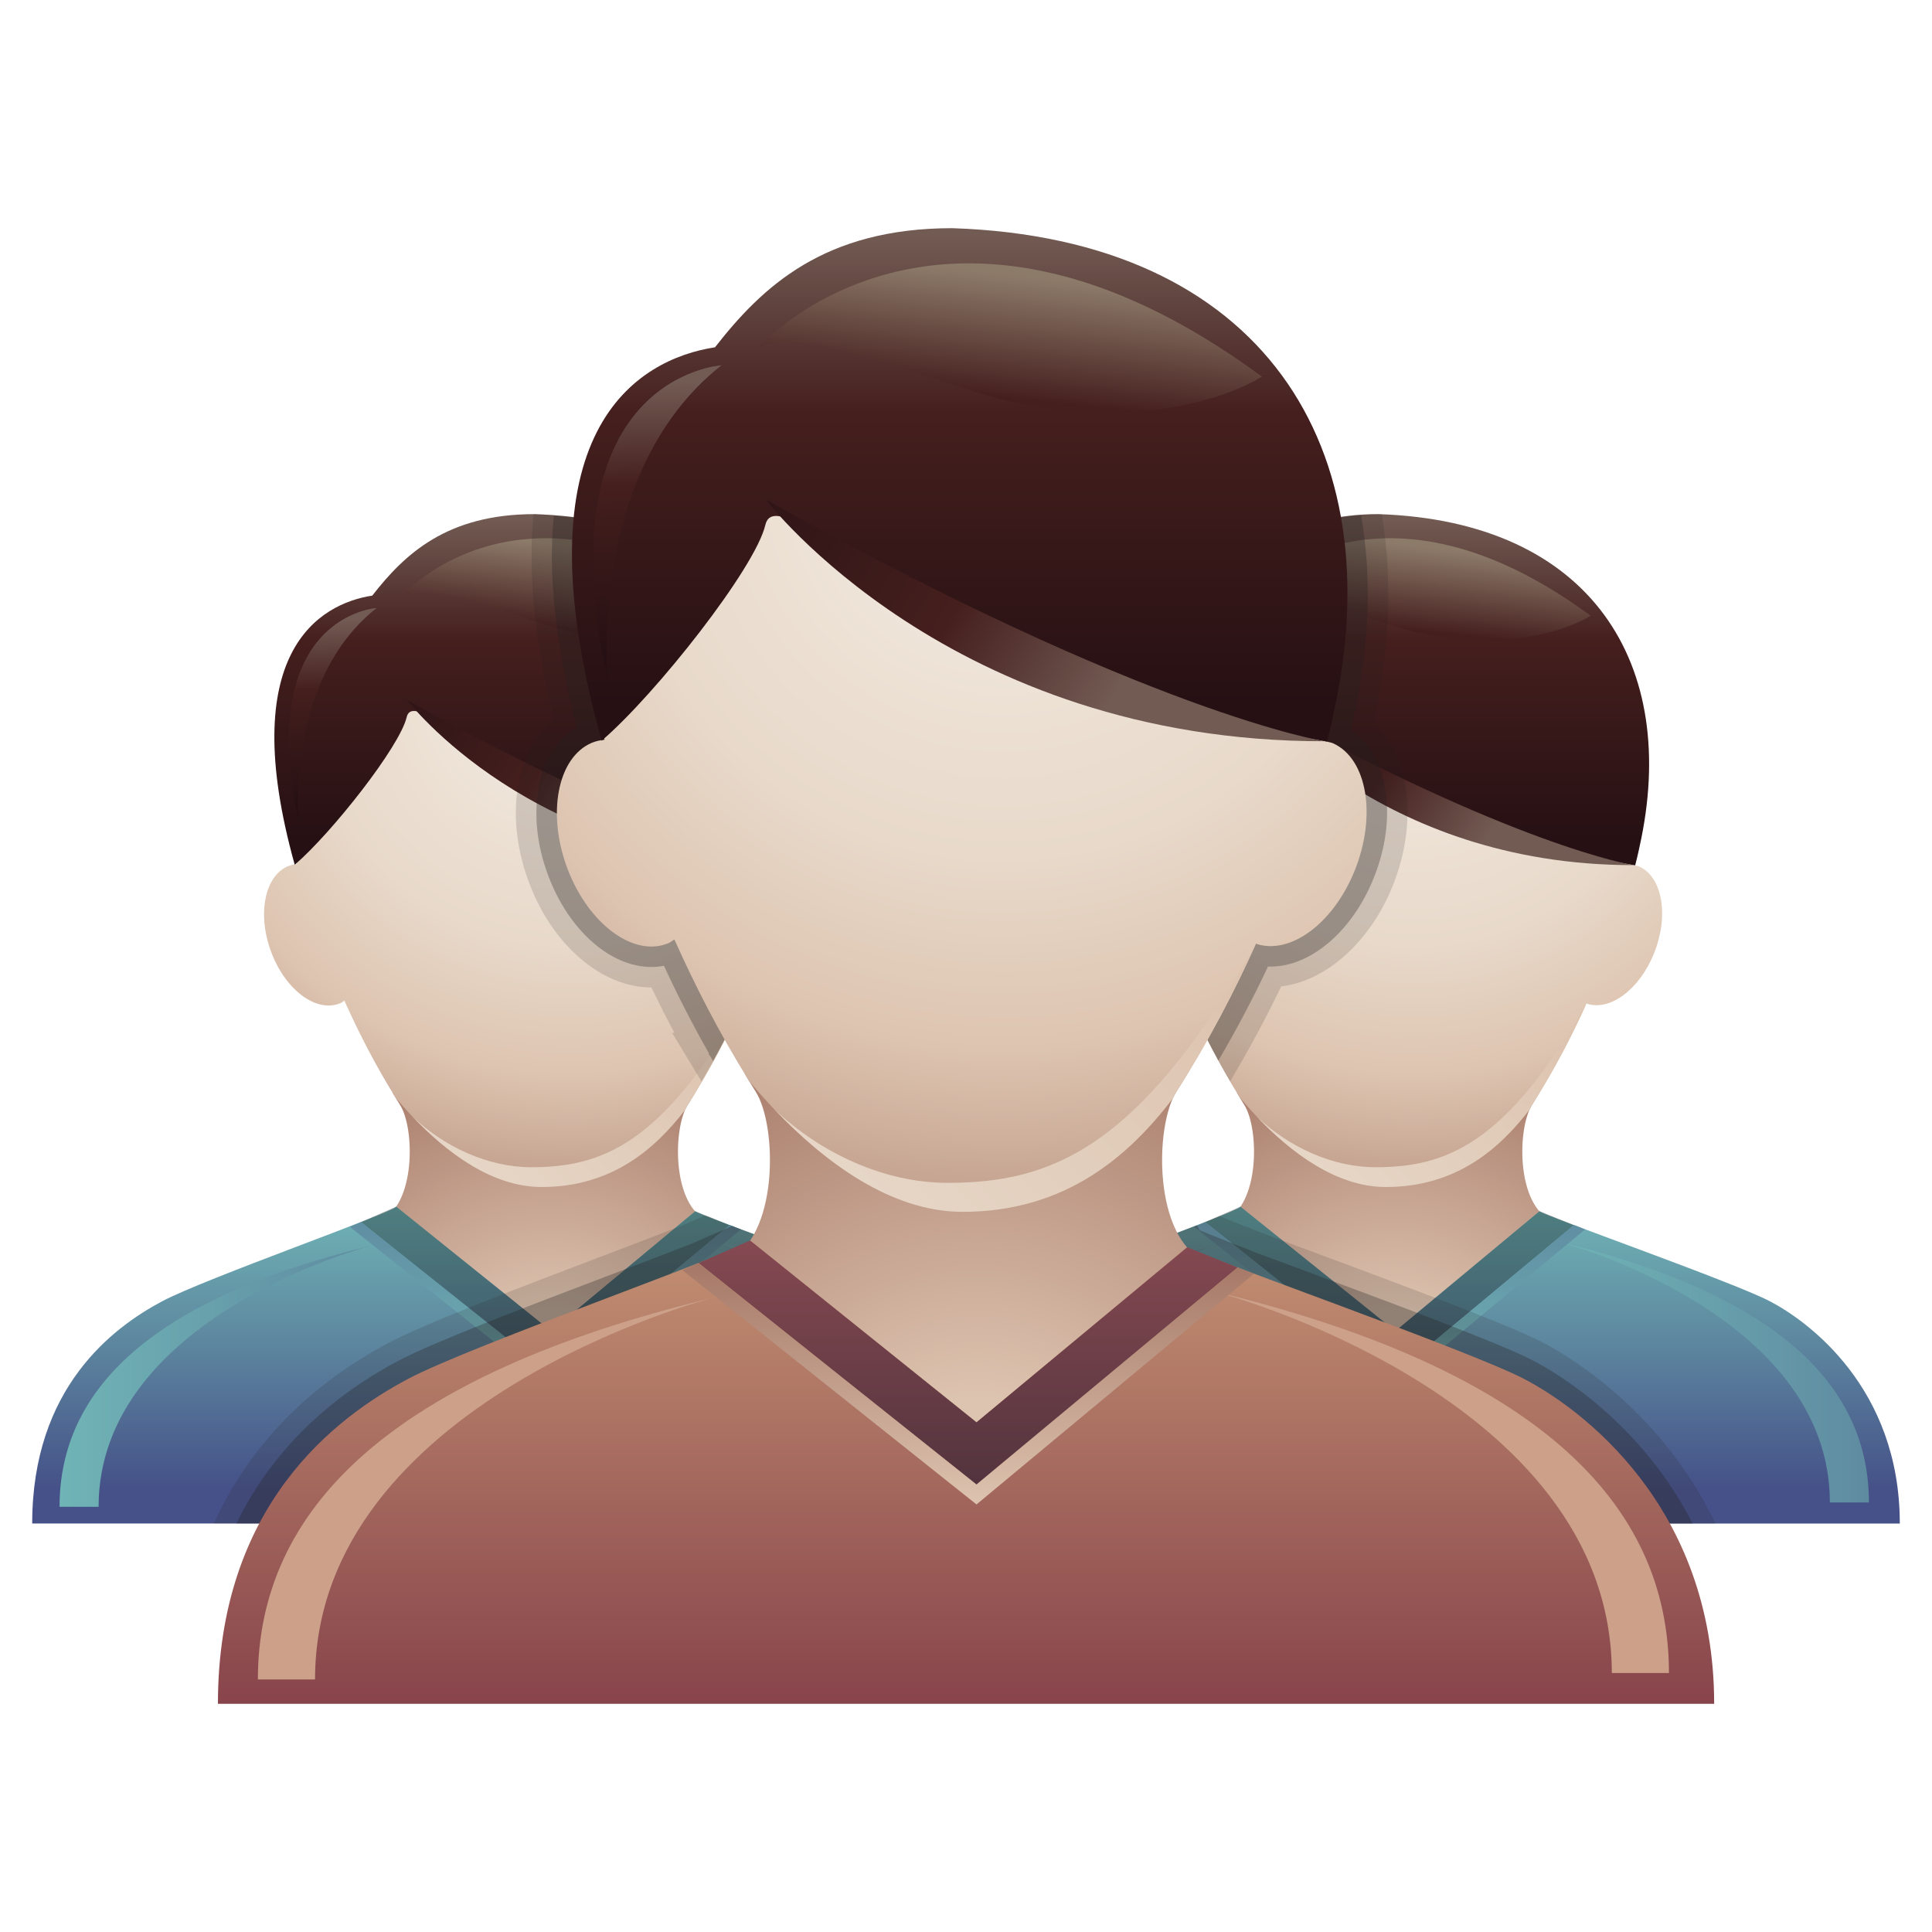 <?xml version="1.0" encoding="UTF-8"?>
<!DOCTYPE svg PUBLIC "-//W3C//DTD SVG 1.1 Tiny//EN" "http://www.w3.org/Graphics/SVG/1.1/DTD/svg11-tiny.dtd">
<svg baseProfile="tiny" height="60" viewBox="0 0 60 60" width="60" xmlns="http://www.w3.org/2000/svg" xmlns:xlink="http://www.w3.org/1999/xlink">
<g>
<rect fill="none" height="60" width="60"/>
<radialGradient cx="-70.485" cy="-5.022" gradientTransform="matrix(0.935 0 0 0.932 109.246 47.907)" gradientUnits="userSpaceOnUse" id="SVGID_1_" r="12.778">
<stop offset="0" style="stop-color:#DDC4B0"/>
<stop offset="0.2" style="stop-color:#DDC4B0"/>
<stop offset="0.963" style="stop-color:#A57665"/>
<stop offset="1" style="stop-color:#A57665"/>
</radialGradient>
<path d="M48.205,37.917c-1.123-0.489-1.088-2.883-0.625-3.606c0.08-0.126,0.152-0.253,0.23-0.381h-9.4  c0.076,0.128,0.148,0.255,0.23,0.381c0.465,0.724,0.5,3.117-0.623,3.606c-1.125,0.487,5.227,4.738,5.227,4.738  S49.328,38.404,48.205,37.917z" fill="url(#SVGID_1_)"/>
<linearGradient gradientUnits="userSpaceOnUse" id="SVGID_2_" x1="43.11" x2="43.11" y1="37.473" y2="47.315">
<stop offset="0" style="stop-color:#70B4B6"/>
<stop offset="0.388" style="stop-color:#5F8BA1"/>
<stop offset="0.891" style="stop-color:#455188"/>
<stop offset="1" style="stop-color:#455188"/>
</linearGradient>
<path d="M54.961,40.41c-1.182-0.614-7.041-2.667-7.15-2.795l-4.477,3.722l-4.811-3.864  c-0.133,0.198-5.924,2.227-7.264,2.938c-1.535,0.815-4.039,2.687-4.039,6.904H59C59,43.097,56.145,41.025,54.961,40.41z" fill="url(#SVGID_2_)"/>
<polygon fill="#020202" fill-opacity="0.3" points="37.43,37.952 43.334,42.655 48.879,38.047 47.811,37.615 43.334,41.337   38.523,37.473 " stroke-opacity="0.3"/>
<linearGradient gradientUnits="userSpaceOnUse" id="SVGID_3_" x1="28.068" x2="37.707" y1="42.747" y2="42.747">
<stop offset="0" style="stop-color:#70B4B6"/>
<stop offset="1" style="stop-color:#5F8BA1"/>
</linearGradient>
<path d="M37.707,38.696c0,0-8.424,2.199-8.424,8.1c0,0-1.205,0.002-1.215,0  C28.068,43.167,30.902,40.347,37.707,38.696z" fill="url(#SVGID_3_)"/>
<linearGradient gradientUnits="userSpaceOnUse" id="SVGID_4_" x1="48.404" x2="58.041" y1="42.61" y2="42.61">
<stop offset="0" style="stop-color:#70B4B6"/>
<stop offset="1" style="stop-color:#5F8BA1"/>
</linearGradient>
<path d="M48.404,38.56c0,0,8.424,2.199,8.424,8.101c0,0,1.203,0,1.213,0  C58.041,43.029,55.209,40.211,48.404,38.56z" fill="url(#SVGID_4_)"/>
<linearGradient gradientUnits="userSpaceOnUse" id="SVGID_5_" x1="43.155" x2="43.155" y1="43.078" y2="37.644">
<stop offset="0" style="stop-color:#70B4B6"/>
<stop offset="1" style="stop-color:#5F8BA1"/>
</linearGradient>
<polygon fill="url(#SVGID_5_)" points="43.334,42.655 37.428,37.952 37.086,38.1 43.334,43.078 49.225,38.182 48.881,38.042 "/>
<radialGradient cx="-69.863" cy="-28.653" gradientTransform="matrix(0.935 0 0 0.932 109.246 47.907)" gradientUnits="userSpaceOnUse" id="SVGID_6_" r="17.154">
<stop offset="0" style="stop-color:#F4EDE4"/>
<stop offset="0.509" style="stop-color:#E8D9CA"/>
<stop offset="0.764" style="stop-color:#DDC4B0"/>
<stop offset="1" style="stop-color:#BF9C89"/>
</radialGradient>
<path d="M50.906,26.909c-0.039-0.017-0.084-0.02-0.125-0.033v-0.002c-0.008-0.002-0.014-0.002-0.025-0.005  c-0.061-0.017-0.123-0.029-0.186-0.034c-7.85-1.364-11.451-5.712-11.723-4.563c-0.217,0.918-2.416,2.9-3.568,3.886  c0.008,0.047,0.016,0.086,0.023,0.129c0,0,0.043,0.203,0.129,0.548c-0.092,0.01-0.182,0.029-0.268,0.066  c-0.732,0.308-0.963,1.511-0.514,2.687c0.447,1.174,1.406,1.876,2.141,1.566c0.047-0.019,0.084-0.051,0.123-0.078  c0.428,0.957,0.951,1.985,1.594,3.013c1.074,1.279,2.717,2.775,4.531,2.775c2.197,0,3.541-1.204,4.467-2.413  c0.023-0.053,0.047-0.101,0.074-0.141c0.684-1.071,1.24-2.146,1.689-3.144c0.717,0.248,1.637-0.419,2.094-1.547  C51.838,28.452,51.633,27.236,50.906,26.909z" fill="url(#SVGID_6_)"/>
<linearGradient gradientUnits="userSpaceOnUse" id="SVGID_7_" x1="40.276" x2="47.057" y1="37.6" y2="30.872">
<stop offset="0" style="stop-color:#E8D9CA"/>
<stop offset="1" style="stop-color:#DDC4B0"/>
</linearGradient>
<path d="M42.719,36.249c-1.34,0-2.686-0.624-3.68-1.562c1.051,1.103,2.463,2.177,4,2.177  c2.197,0,3.541-1.204,4.467-2.413c0.023-0.053,0.047-0.101,0.074-0.141c0.684-1.071,1.24-2.146,1.689-3.144  C46.77,35.533,44.914,36.249,42.719,36.249z" fill="url(#SVGID_7_)"/>
<linearGradient gradientUnits="userSpaceOnUse" id="SVGID_8_" x1="42.977" x2="42.977" y1="16.113" y2="26.099">
<stop offset="0" style="stop-color:#725B53"/>
<stop offset="0.376" style="stop-color:#451F1E"/>
<stop offset="1" style="stop-color:#261013"/>
</linearGradient>
<path d="M42.818,15.967c-2.721,0-4.029,1.238-5.039,2.53c-1.645,0.254-4.246,1.762-2.408,8.359  c1.152-0.988,3.26-3.666,3.477-4.584c0.273-1.16,3.936,3.278,11.934,4.602c0.094-0.368,0.137-0.587,0.137-0.587  C52.172,20.654,49.439,16.188,42.818,15.967z" fill="url(#SVGID_8_)"/>
<linearGradient gradientUnits="userSpaceOnUse" id="SVGID_9_" x1="46.392" x2="37.344" y1="25.668" y2="20.297">
<stop offset="0" style="stop-color:#725B53"/>
<stop offset="0.364" style="stop-color:#451F1E"/>
<stop offset="1" style="stop-color:#261013"/>
</linearGradient>
<path d="M38.855,21.734c0,0,3.916,5.142,11.869,5.133C50.725,26.867,46.98,26.279,38.855,21.734z" fill="url(#SVGID_9_)"/>
<linearGradient gradientUnits="userSpaceOnUse" id="SVGID_10_" x1="36.528" x2="36.608" y1="19.252" y2="24.996">
<stop offset="0" style="stop-color:#725B53"/>
<stop offset="0.376" style="stop-color:#451F1E"/>
<stop offset="1" style="stop-color:#261013"/>
</linearGradient>
<path d="M37.916,18.881c0,0-3.834,0.23-2.412,6.725C35.504,25.605,35.037,21.157,37.916,18.881z" fill="url(#SVGID_10_)"/>
<linearGradient gradientUnits="userSpaceOnUse" id="SVGID_11_" x1="44.243" x2="43.962" y1="16.971" y2="19.575">
<stop offset="0" style="stop-color:#8D7B6A"/>
<stop offset="1" style="stop-color:#451F1E"/>
</linearGradient>
<path d="M44.678,19.781c-1.785-0.255-4.803-1.836-5.986-1.272c0,0,3.873-4.417,10.705,0.612  C49.396,19.121,47.77,20.221,44.678,19.781z" fill="url(#SVGID_11_)"/>
<radialGradient cx="-98.526" cy="-5.022" gradientTransform="matrix(0.935 0 0 0.932 109.246 47.907)" gradientUnits="userSpaceOnUse" id="SVGID_12_" r="12.778">
<stop offset="0" style="stop-color:#DDC4B0"/>
<stop offset="0.2" style="stop-color:#DDC4B0"/>
<stop offset="0.963" style="stop-color:#A57665"/>
<stop offset="1" style="stop-color:#A57665"/>
</radialGradient>
<path d="M21.984,37.917c-1.125-0.489-1.088-2.883-0.625-3.606c0.08-0.126,0.154-0.253,0.234-0.381h-9.402  c0.076,0.128,0.15,0.255,0.23,0.381c0.465,0.724,0.498,3.117-0.625,3.606c-1.125,0.487,5.227,4.738,5.227,4.738  S23.109,38.404,21.984,37.917z" fill="url(#SVGID_12_)"/>
<linearGradient gradientUnits="userSpaceOnUse" id="SVGID_13_" x1="16.891" x2="16.891" y1="37.473" y2="47.315">
<stop offset="0" style="stop-color:#70B4B6"/>
<stop offset="0.388" style="stop-color:#5F8BA1"/>
<stop offset="0.891" style="stop-color:#455188"/>
<stop offset="1" style="stop-color:#455188"/>
</linearGradient>
<path d="M28.742,40.41c-1.182-0.614-7.041-2.667-7.15-2.795l-4.477,3.722l-4.811-3.864  c-0.133,0.198-5.926,2.227-7.266,2.938C3.506,41.226,1,43.097,1,47.314h31.781C32.781,43.097,29.924,41.025,28.742,40.41z" fill="url(#SVGID_13_)"/>
<polygon fill="#020202" fill-opacity="0.3" points="11.209,37.952 17.115,42.655 22.66,38.047 21.592,37.615 17.115,41.337   12.305,37.473 " stroke-opacity="0.3"/>
<linearGradient gradientUnits="userSpaceOnUse" id="SVGID_14_" x1="1.85" x2="11.488" y1="42.747" y2="42.747">
<stop offset="0" style="stop-color:#70B4B6"/>
<stop offset="1" style="stop-color:#5F8BA1"/>
</linearGradient>
<path d="M11.488,38.696c0,0-8.426,2.199-8.426,8.1c0,0-1.203,0.002-1.213,0  C1.85,43.167,4.682,40.347,11.488,38.696z" fill="url(#SVGID_14_)"/>
<linearGradient gradientUnits="userSpaceOnUse" id="SVGID_15_" x1="22.184" x2="31.822" y1="42.61" y2="42.61">
<stop offset="0" style="stop-color:#70B4B6"/>
<stop offset="1" style="stop-color:#5F8BA1"/>
</linearGradient>
<path d="M22.184,38.56c0,0,8.424,2.199,8.424,8.101c0,0,1.205,0,1.215,0  C31.822,43.029,28.99,40.211,22.184,38.56z" fill="url(#SVGID_15_)"/>
<linearGradient gradientUnits="userSpaceOnUse" id="SVGID_16_" x1="16.935" x2="16.935" y1="43.078" y2="37.644">
<stop offset="0" style="stop-color:#70B4B6"/>
<stop offset="1" style="stop-color:#5F8BA1"/>
</linearGradient>
<polygon fill="url(#SVGID_16_)" points="17.115,42.655 11.209,37.952 10.865,38.1 17.115,43.078 23.004,38.182 22.662,38.042 "/>
<radialGradient cx="-97.902" cy="-28.653" gradientTransform="matrix(0.935 0 0 0.932 109.246 47.907)" gradientUnits="userSpaceOnUse" id="SVGID_17_" r="17.154">
<stop offset="0" style="stop-color:#F4EDE4"/>
<stop offset="0.509" style="stop-color:#E8D9CA"/>
<stop offset="0.764" style="stop-color:#DDC4B0"/>
<stop offset="1" style="stop-color:#BF9C89"/>
</radialGradient>
<path d="M24.686,26.909c-0.039-0.017-0.084-0.02-0.123-0.033v-0.002c-0.012-0.002-0.016-0.002-0.025-0.005  c-0.061-0.017-0.123-0.029-0.188-0.034c-7.848-1.364-11.451-5.712-11.721-4.563c-0.217,0.918-2.416,2.9-3.57,3.886  c0.01,0.047,0.016,0.086,0.025,0.129c0,0,0.041,0.203,0.127,0.548c-0.09,0.01-0.18,0.029-0.268,0.066  c-0.73,0.308-0.963,1.511-0.512,2.687c0.447,1.174,1.406,1.876,2.141,1.566c0.045-0.019,0.084-0.051,0.123-0.078  c0.428,0.957,0.951,1.985,1.59,3.013c1.076,1.279,2.719,2.775,4.535,2.775c2.197,0,3.541-1.204,4.467-2.413  c0.023-0.053,0.045-0.101,0.072-0.141c0.684-1.071,1.242-2.146,1.689-3.144c0.719,0.248,1.637-0.419,2.096-1.547  C25.617,28.452,25.414,27.236,24.686,26.909z" fill="url(#SVGID_17_)"/>
<linearGradient gradientUnits="userSpaceOnUse" id="SVGID_18_" x1="14.058" x2="20.837" y1="37.6" y2="30.873">
<stop offset="0" style="stop-color:#E8D9CA"/>
<stop offset="1" style="stop-color:#DDC4B0"/>
</linearGradient>
<path d="M16.5,36.249c-1.34,0-2.688-0.624-3.68-1.562c1.051,1.103,2.463,2.177,4,2.177  c2.197,0,3.541-1.204,4.467-2.413c0.023-0.053,0.045-0.101,0.072-0.141c0.684-1.071,1.242-2.146,1.689-3.144  C20.551,35.533,18.695,36.249,16.5,36.249z" fill="url(#SVGID_18_)"/>
<linearGradient gradientUnits="userSpaceOnUse" id="SVGID_19_" x1="16.758" x2="16.758" y1="16.113" y2="26.099">
<stop offset="0" style="stop-color:#725B53"/>
<stop offset="0.376" style="stop-color:#451F1E"/>
<stop offset="1" style="stop-color:#261013"/>
</linearGradient>
<path d="M16.6,15.967c-2.721,0-4.031,1.238-5.039,2.53c-1.645,0.254-4.25,1.762-2.408,8.359  c1.15-0.988,3.26-3.666,3.477-4.584c0.273-1.16,3.936,3.278,11.934,4.602c0.092-0.368,0.137-0.587,0.137-0.587  C25.955,20.654,23.221,16.188,16.6,15.967z" fill="url(#SVGID_19_)"/>
<linearGradient gradientUnits="userSpaceOnUse" id="SVGID_20_" x1="20.172" x2="11.124" y1="25.668" y2="20.296">
<stop offset="0" style="stop-color:#725B53"/>
<stop offset="0.364" style="stop-color:#451F1E"/>
<stop offset="1" style="stop-color:#261013"/>
</linearGradient>
<path d="M12.637,21.734c0,0,3.914,5.142,11.869,5.133C24.506,26.867,20.762,26.279,12.637,21.734z" fill="url(#SVGID_20_)"/>
<linearGradient gradientUnits="userSpaceOnUse" id="SVGID_21_" x1="10.31" x2="10.389" y1="19.252" y2="24.996">
<stop offset="0" style="stop-color:#725B53"/>
<stop offset="0.376" style="stop-color:#451F1E"/>
<stop offset="1" style="stop-color:#261013"/>
</linearGradient>
<path d="M11.697,18.881c0,0-3.834,0.23-2.412,6.725C9.285,25.605,8.818,21.157,11.697,18.881z" fill="url(#SVGID_21_)"/>
<linearGradient gradientUnits="userSpaceOnUse" id="SVGID_22_" x1="18.024" x2="17.743" y1="16.971" y2="19.575">
<stop offset="0" style="stop-color:#8D7B6A"/>
<stop offset="1" style="stop-color:#451F1E"/>
</linearGradient>
<path d="M18.457,19.781c-1.783-0.255-4.803-1.836-5.984-1.272c0,0,3.873-4.417,10.705,0.612  C23.178,19.121,21.549,20.221,18.457,19.781z" fill="url(#SVGID_22_)"/>
<path d="M47.916,41.694c-1.092-0.569-4.482-1.827-7.205-2.838l-1.533-0.569l-0.273-0.11l-0.359-0.139  l-0.686-0.275l-0.424,0.186c0,0-0.006,0.002-0.008,0.004h-0.002c-1.777,0.695-5.18,1.935-6.166,2.458  c-0.385,0.206-0.832,0.477-1.283,0.835c-0.475-0.392-0.914-0.667-1.234-0.835c-0.85-0.439-4.098-1.619-5.91-2.299l-0.17-0.069  l-0.004,0.005l-0.752-0.304l-0.684,0.299c-0.668,0.263-1.492,0.576-2.373,0.911l-0.08,0.031c-2.607,0.99-5.561,2.113-6.693,2.715  c-2.535,1.346-4.359,3.248-5.438,5.615h20.582h5.561h20.494C51.592,43.797,48.686,42.094,47.916,41.694z" fill="#222021" fill-opacity="0.15" stroke-opacity="0.15"/>
<path d="M17.193,22.325c-1.205,1.026-1.531,3.083-0.748,5.124c0.732,1.925,2.256,3.218,3.783,3.218  h0.002c0.23,0.475,0.467,0.945,0.713,1.408h-0.07l0.584,0.965c0,0,0.15,0.248,0.33,0.545c0.486-0.827,0.914-1.646,1.262-2.418  c0.719,0.248,1.637-0.419,2.096-1.547c0.473-1.168,0.27-2.384-0.459-2.711c-0.039-0.017-0.084-0.02-0.123-0.033v-0.002  c-0.012-0.002-0.016-0.002-0.025-0.005c-0.061-0.017-0.123-0.029-0.188-0.034c-0.014-0.002-0.027-0.006-0.041-0.008  c-0.029-0.006-0.07-0.015-0.105-0.023c0.121,0.023,0.232,0.049,0.359,0.07c0.092-0.368,0.137-0.587,0.137-0.587  c1.256-5.633-1.479-10.1-8.1-10.32c-0.012,0-0.021,0.003-0.033,0.003C16.395,17.765,16.594,19.881,17.193,22.325z" fill="#222021" fill-opacity="0.15" stroke-opacity="0.15"/>
<path d="M37.779,18.497c-1.645,0.254-4.246,1.76-2.41,8.354c-0.068,0.01-0.139,0.023-0.205,0.051  c-0.732,0.308-0.963,1.511-0.514,2.687c0.447,1.174,1.406,1.876,2.141,1.566c0.047-0.019,0.084-0.051,0.123-0.078  c0.359,0.799,0.787,1.648,1.289,2.504c0.564-0.949,1.1-1.934,1.586-2.947c1.395-0.166,2.754-1.375,3.457-3.109  c0.801-1.979,0.545-4.035-0.584-5.104c0.504-2.285,0.584-4.463,0.252-6.444c-0.033-0.002-0.063-0.006-0.096-0.009  C40.098,15.967,38.789,17.205,37.779,18.497z M35.381,26.849c0.014-0.014,0.029-0.027,0.043-0.041  c0.002,0.01,0.004,0.018,0.008,0.027C35.414,26.837,35.396,26.845,35.381,26.849z M39.174,22.101L39.174,22.101  c-0.02-0.004-0.047-0.015-0.066-0.018C39.127,22.086,39.152,22.097,39.174,22.101z" fill="#222021" fill-opacity="0.15" stroke-opacity="0.15"/>
<path d="M47.621,42.258c-1.053-0.549-4.424-1.8-7.133-2.807l-1.549-0.574l-0.264-0.108l-0.369-0.142  l-1.045-0.418c-0.033-0.047-0.057-0.107-0.088-0.16c-1.826,0.708-4.971,1.86-5.914,2.361c-0.385,0.206-0.832,0.477-1.283,0.835  c-0.475-0.392-0.914-0.667-1.234-0.835c-0.85-0.439-4.098-1.619-5.91-2.299l-0.092-0.037l-1.285,0.56  c-0.689,0.271-1.549,0.597-2.461,0.943c-2.59,0.986-5.525,2.101-6.619,2.681c-2.309,1.226-4,2.936-5.035,5.057h19.881h5.561h19.785  C50.957,44.163,48.33,42.626,47.621,42.258z" fill="#222021" fill-opacity="0.3" stroke-opacity="0.3"/>
<path d="M17.037,27.223c0.641,1.68,1.924,2.807,3.191,2.807c0.131,0,0.264-0.012,0.391-0.037  c0.432,0.934,0.9,1.844,1.398,2.719H22l0.146,0.241c0.334-0.609,0.645-1.212,0.902-1.785c0.719,0.248,1.637-0.419,2.096-1.547  c0.473-1.168,0.27-2.384-0.459-2.711c-0.039-0.017-0.084-0.02-0.123-0.033v-0.002c-0.012-0.002-0.016-0.002-0.025-0.005  c-0.061-0.017-0.123-0.029-0.188-0.034c-0.014-0.002-0.027-0.006-0.041-0.008c-0.029-0.006-0.07-0.015-0.105-0.023  c0.121,0.023,0.232,0.049,0.359,0.07c0.092-0.368,0.137-0.587,0.137-0.587c1.215-5.457-1.322-9.807-7.5-10.273  c-0.182,1.82,0.049,4.01,0.717,6.578C16.682,23.301,16.289,25.27,17.037,27.223z" fill="#222021" fill-opacity="0.3" stroke-opacity="0.3"/>
<path d="M37.779,18.497c-1.645,0.254-4.246,1.76-2.41,8.354c-0.068,0.01-0.139,0.023-0.205,0.051  c-0.732,0.308-0.963,1.511-0.514,2.687c0.447,1.174,1.406,1.876,2.141,1.566c0.047-0.019,0.084-0.051,0.123-0.078  c0.268,0.6,0.576,1.224,0.924,1.861c0.551-0.946,1.072-1.918,1.541-2.922c0.025,0.002,0.055,0.002,0.082,0.002  c1.25,0,2.533-1.101,3.195-2.734c0.773-1.902,0.453-3.844-0.701-4.617c0.053-0.229,0.078-0.355,0.078-0.355  c0.502-2.247,0.574-4.381,0.238-6.312C39.926,16.158,38.717,17.299,37.779,18.497z M35.381,26.849  c0.014-0.014,0.029-0.027,0.043-0.041c0.002,0.01,0.004,0.018,0.008,0.027C35.414,26.837,35.396,26.845,35.381,26.849z   M39.174,22.101L39.174,22.101c-0.02-0.004-0.047-0.015-0.066-0.018C39.127,22.086,39.152,22.097,39.174,22.101z" fill="#222021" fill-opacity="0.3" stroke-opacity="0.3"/>
<radialGradient cx="-84.397" cy="-1.04" gradientTransform="matrix(0.935 0 0 0.932 109.246 47.907)" gradientUnits="userSpaceOnUse" id="SVGID_23_" r="18.681">
<stop offset="0" style="stop-color:#DDC4B0"/>
<stop offset="0.2" style="stop-color:#DDC4B0"/>
<stop offset="0.963" style="stop-color:#A57665"/>
<stop offset="1" style="stop-color:#A57665"/>
</radialGradient>
<path d="M37.447,39.174c-1.643-0.715-1.59-4.214-0.912-5.273c0.117-0.186,0.225-0.37,0.338-0.554H23.129  c0.113,0.184,0.219,0.368,0.338,0.554c0.678,1.06,0.73,4.559-0.914,5.273c-1.645,0.713,7.641,6.929,7.641,6.929  S39.092,39.887,37.447,39.174z" fill="url(#SVGID_23_)"/>
<linearGradient gradientUnits="userSpaceOnUse" id="SVGID_24_" x1="30.001" x2="30.001" y1="38.524" y2="52.914">
<stop offset="0" style="stop-color:#C39072"/>
<stop offset="1" style="stop-color:#88444B"/>
</linearGradient>
<path d="M47.33,42.822c-1.729-0.9-10.297-3.901-10.459-4.089l-6.545,5.439l-7.031-5.648  c-0.193,0.289-8.662,3.257-10.621,4.298c-2.242,1.189-5.906,3.925-5.906,10.092h46.467C53.234,46.747,49.057,43.719,47.33,42.822z" fill="url(#SVGID_24_)"/>
<linearGradient gradientUnits="userSpaceOnUse" id="SVGID_25_" x1="30.065" x2="30.065" y1="37.581" y2="45.998">
<stop offset="0" style="stop-color:#8C4C54"/>
<stop offset="1" style="stop-color:#53343E"/>
</linearGradient>
<polygon fill="url(#SVGID_25_)" points="21.695,39.225 30.326,46.103 38.436,39.365 36.871,38.733 30.326,44.173 23.295,38.524 "/>
<path d="M22.1,40.313c0,0-12.316,3.215-12.316,11.844c0,0-1.76,0.002-1.775,0C8.008,46.851,12.15,42.725,22.1,40.313  z" fill="#CCA089"/>
<path d="M37.74,40.113c0,0,12.316,3.218,12.316,11.844c0,0,1.762,0,1.775,0C51.832,46.65,47.689,42.525,37.74,40.113  z" fill="#CCA089"/>
<linearGradient gradientUnits="userSpaceOnUse" id="SVGID_26_" x1="30.064" x2="30.064" y1="46.722" y2="38.774">
<stop offset="0" style="stop-color:#DDC4B0"/>
<stop offset="0.963" style="stop-color:#A57665"/>
<stop offset="1" style="stop-color:#A57665"/>
</linearGradient>
<polygon fill="url(#SVGID_26_)" points="30.326,46.103 21.691,39.225 21.191,39.445 30.326,46.722 38.938,39.561 38.438,39.358 "/>
<radialGradient cx="-83.484" cy="-35.588" gradientTransform="matrix(0.935 0 0 0.932 109.246 47.907)" gradientUnits="userSpaceOnUse" id="SVGID_27_" r="25.078">
<stop offset="0" style="stop-color:#F4EDE4"/>
<stop offset="0.509" style="stop-color:#E8D9CA"/>
<stop offset="0.764" style="stop-color:#DDC4B0"/>
<stop offset="1" style="stop-color:#BF9C89"/>
</radialGradient>
<path d="M41.398,23.083c-0.059-0.027-0.125-0.031-0.184-0.051V23.03c-0.012-0.002-0.023-0.004-0.035-0.006  c-0.092-0.023-0.182-0.045-0.275-0.051c-11.475-1.996-16.738-8.354-17.135-6.67c-0.316,1.34-3.535,4.236-5.219,5.682  c0.014,0.064,0.021,0.121,0.035,0.188c0,0,0.063,0.296,0.188,0.801c-0.135,0.014-0.264,0.041-0.393,0.094  c-1.07,0.454-1.406,2.21-0.75,3.928c0.658,1.716,2.059,2.744,3.131,2.294c0.066-0.029,0.121-0.078,0.182-0.115  c0.625,1.4,1.389,2.901,2.326,4.406c1.568,1.865,3.973,4.055,6.627,4.055c3.213,0,5.18-1.758,6.529-3.53  c0.033-0.074,0.068-0.144,0.109-0.204c1.002-1.564,1.813-3.135,2.471-4.594c1.047,0.361,2.395-0.612,3.063-2.263  C42.76,25.336,42.461,23.561,41.398,23.083z" fill="url(#SVGID_27_)"/>
<linearGradient gradientUnits="userSpaceOnUse" id="SVGID_28_" x1="25.857" x2="35.77" y1="38.709" y2="28.874">
<stop offset="0" style="stop-color:#E8D9CA"/>
<stop offset="1" style="stop-color:#DDC4B0"/>
</linearGradient>
<path d="M29.426,36.734c-1.955,0-3.926-0.91-5.377-2.283c1.535,1.612,3.6,3.184,5.848,3.184  c3.213,0,5.18-1.758,6.529-3.53c0.033-0.074,0.068-0.144,0.109-0.204c1.002-1.564,1.813-3.135,2.471-4.594  C35.352,35.689,32.639,36.734,29.426,36.734z" fill="url(#SVGID_28_)"/>
<linearGradient gradientUnits="userSpaceOnUse" id="SVGID_29_" x1="29.805" x2="29.805" y1="7.3" y2="21.897">
<stop offset="0" style="stop-color:#725B53"/>
<stop offset="0.376" style="stop-color:#451F1E"/>
<stop offset="1" style="stop-color:#261013"/>
</linearGradient>
<path d="M29.574,7.086c-3.977,0-5.891,1.809-7.369,3.699c-2.4,0.37-6.209,2.57-3.52,12.218  c1.684-1.444,4.768-5.359,5.084-6.699c0.398-1.697,5.75,4.792,17.445,6.727c0.137-0.541,0.197-0.857,0.197-0.857  C43.25,13.937,39.256,7.407,29.574,7.086z" fill="url(#SVGID_29_)"/>
<linearGradient gradientUnits="userSpaceOnUse" id="SVGID_30_" x1="34.798" x2="21.572" y1="21.266" y2="13.414">
<stop offset="0" style="stop-color:#725B53"/>
<stop offset="0.364" style="stop-color:#451F1E"/>
<stop offset="1" style="stop-color:#261013"/>
</linearGradient>
<path d="M23.783,15.516c0,0,5.723,7.517,17.35,7.504C41.133,23.02,35.656,22.159,23.783,15.516z" fill="url(#SVGID_30_)"/>
<linearGradient gradientUnits="userSpaceOnUse" id="SVGID_31_" x1="20.379" x2="20.495" y1="11.885" y2="20.285">
<stop offset="0" style="stop-color:#725B53"/>
<stop offset="0.376" style="stop-color:#451F1E"/>
<stop offset="1" style="stop-color:#261013"/>
</linearGradient>
<path d="M22.406,11.344c0,0-5.604,0.334-3.525,9.831C18.881,21.175,18.195,14.67,22.406,11.344z" fill="url(#SVGID_31_)"/>
<linearGradient gradientUnits="userSpaceOnUse" id="SVGID_32_" x1="31.658" x2="31.246" y1="8.55" y2="12.358">
<stop offset="0" style="stop-color:#8D7B6A"/>
<stop offset="1" style="stop-color:#451F1E"/>
</linearGradient>
<path d="M32.291,12.66c-2.609-0.375-7.02-2.686-8.75-1.859c0,0,5.662-6.459,15.65,0.895  C39.191,11.695,36.813,13.303,32.291,12.66z" fill="url(#SVGID_32_)"/>
<rect fill="none" height="60" width="60"/>
</g>
</svg>
